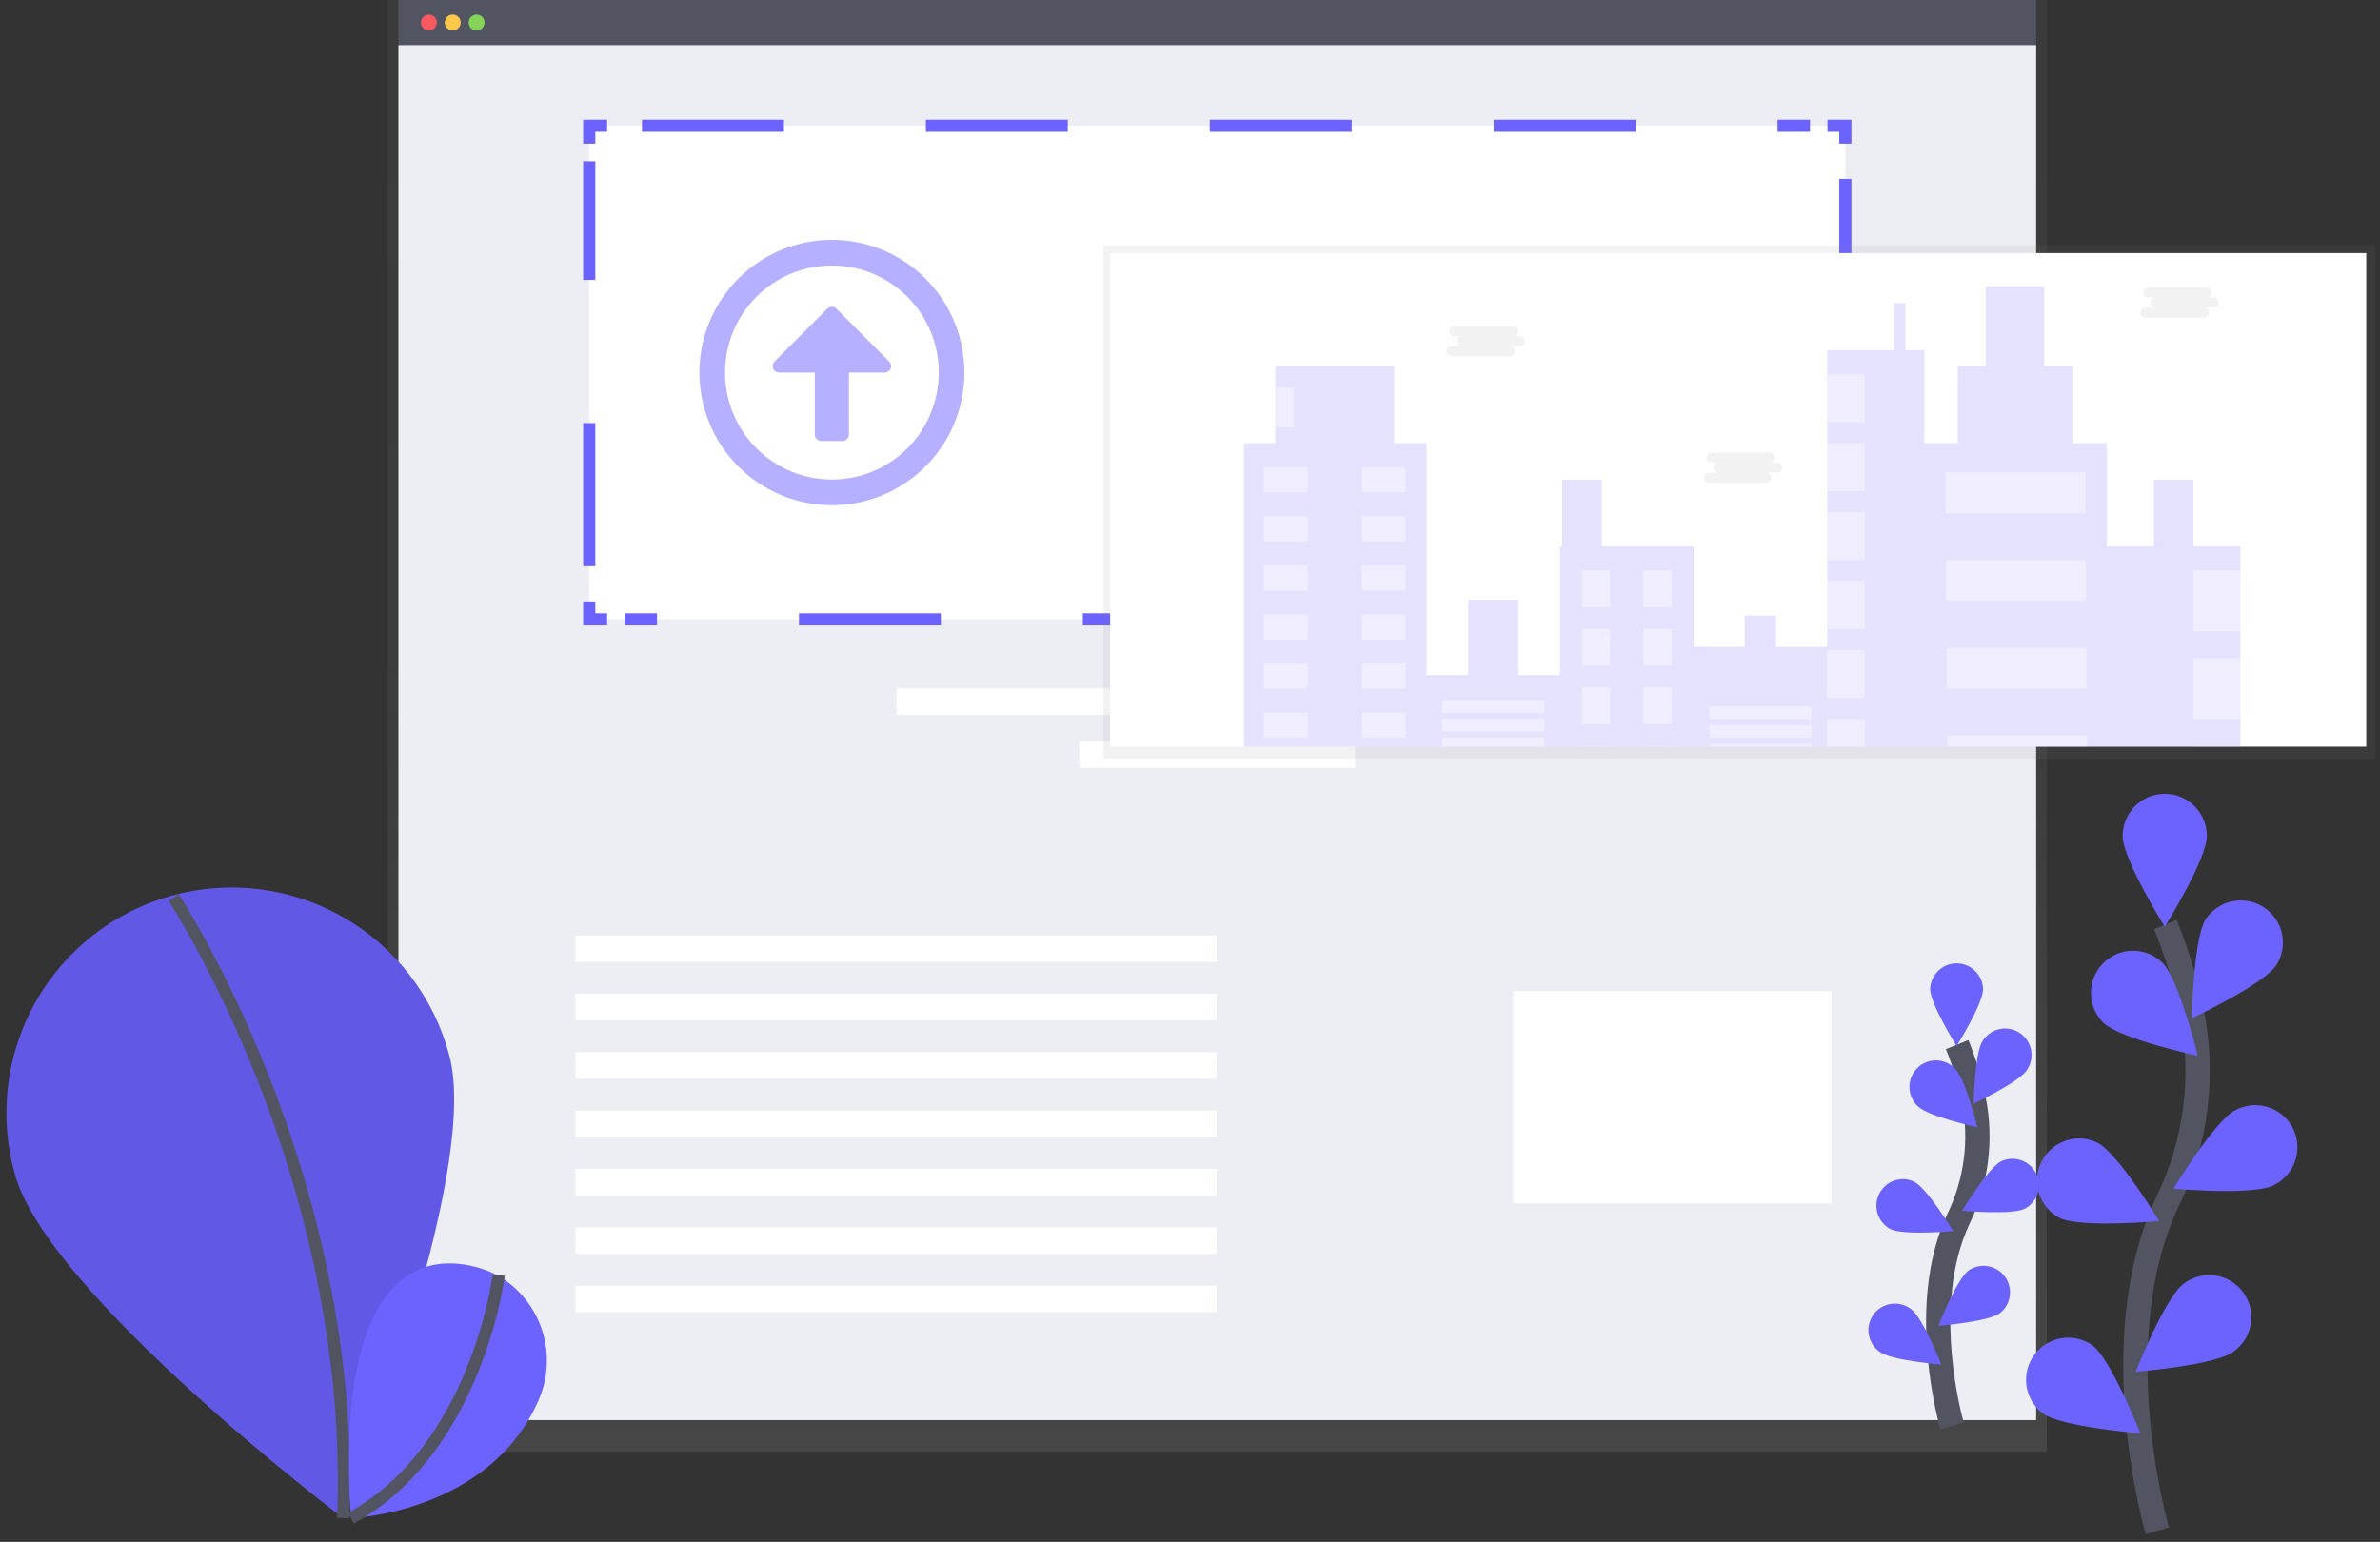 <svg width="196" height="127" viewBox="0 0 196 127" fill="none" xmlns="http://www.w3.org/2000/svg">
<rect x="0" y="0" width="196" height="127" fill="#333333" stroke="none"/>
<path d="M31.938 0V6.621V119.558H168.557V6.621V0H31.938Z" fill="url(#paint0_linear)"/>
<path d="M167.684 0H32.812V3.825H167.684V0Z" fill="#535461"/>
<path d="M167.684 3.717H32.812V116.968H167.684V3.717Z" fill="#EDEDF4"/>
<path d="M35.321 2.514C35.683 2.514 35.977 2.22 35.977 1.857C35.977 1.494 35.683 1.2 35.321 1.2C34.959 1.2 34.666 1.494 34.666 1.857C34.666 2.22 34.959 2.514 35.321 2.514Z" fill="#FA595F"/>
<path d="M37.283 2.514C37.646 2.514 37.939 2.22 37.939 1.857C37.939 1.494 37.646 1.2 37.283 1.2C36.921 1.2 36.628 1.494 36.628 1.857C36.628 2.22 36.921 2.514 37.283 2.514Z" fill="#FFC74C"/>
<path d="M39.248 2.514C39.611 2.514 39.904 2.22 39.904 1.857C39.904 1.494 39.611 1.2 39.248 1.2C38.886 1.2 38.593 1.494 38.593 1.857C38.593 2.22 38.886 2.514 39.248 2.514Z" fill="#85D459"/>
<path d="M151.971 10.357H48.525V51.013H151.971V10.357Z" fill="white"/>
<path d="M151.971 49.537V51.013H150.498" stroke="#6C63FF" stroke-miterlimit="10"/>
<path d="M147.626 51.013H51.432" stroke="#6C63FF" stroke-miterlimit="10" stroke-dasharray="11.69 11.69"/>
<path d="M49.998 51.013H48.525V49.537" stroke="#6C63FF" stroke-miterlimit="10"/>
<path d="M48.525 46.637V13.284" stroke="#6C63FF" stroke-miterlimit="10" stroke-dasharray="11.79 11.79"/>
<path d="M48.525 11.833V10.357H49.998" stroke="#6C63FF" stroke-miterlimit="10"/>
<path d="M52.869 10.357H149.061" stroke="#6C63FF" stroke-miterlimit="10" stroke-dasharray="11.69 11.69"/>
<path d="M150.498 10.357H151.971V11.833" stroke="#6C63FF" stroke-miterlimit="10"/>
<path d="M151.971 14.733V48.086" stroke="#6C63FF" stroke-miterlimit="10" stroke-dasharray="11.79 11.79"/>
<path d="M126.655 56.695H73.84V58.881H126.655V56.695Z" fill="white"/>
<path d="M100.193 77.046H47.378V79.232H100.193V77.046Z" fill="white"/>
<path d="M100.193 81.854H47.378V84.041H100.193V81.854Z" fill="white"/>
<path d="M100.193 86.663H47.378V88.85H100.193V86.663Z" fill="white"/>
<path d="M100.193 91.471H47.378V93.658H100.193V91.471Z" fill="white"/>
<path d="M100.193 96.28H47.378V98.466H100.193V96.28Z" fill="white"/>
<path d="M100.193 101.089H47.378V103.275H100.193V101.089Z" fill="white"/>
<path d="M100.193 105.897H47.378V108.084H100.193V105.897Z" fill="white"/>
<path d="M111.596 61.065H88.898V63.252H111.596V61.065Z" fill="white"/>
<path opacity="0.5" d="M68.511 41.612C70.669 41.612 72.779 40.971 74.573 39.77C76.368 38.569 77.766 36.863 78.592 34.866C79.418 32.869 79.634 30.672 79.213 28.552C78.792 26.432 77.753 24.485 76.227 22.956C74.701 21.428 72.756 20.387 70.64 19.966C68.523 19.544 66.329 19.761 64.335 20.588C62.341 21.415 60.637 22.815 59.438 24.613C58.239 26.41 57.599 28.523 57.599 30.684C57.599 32.119 57.881 33.54 58.429 34.866C58.977 36.192 59.781 37.397 60.794 38.412C61.808 39.427 63.011 40.232 64.335 40.781C65.659 41.33 67.078 41.612 68.511 41.612ZM68.511 21.871C70.251 21.871 71.953 22.388 73.4 23.356C74.847 24.325 75.975 25.701 76.641 27.311C77.307 28.922 77.481 30.694 77.141 32.403C76.802 34.113 75.964 35.683 74.733 36.916C73.502 38.148 71.934 38.987 70.228 39.327C68.521 39.667 66.751 39.493 65.143 38.826C63.535 38.159 62.161 37.029 61.194 35.58C60.227 34.131 59.711 32.427 59.711 30.684C59.711 29.526 59.938 28.38 60.38 27.311C60.822 26.242 61.471 25.27 62.288 24.451C63.105 23.633 64.075 22.984 65.143 22.541C66.211 22.098 67.355 21.871 68.511 21.871ZM69.39 36.324H67.629C67.489 36.323 67.355 36.267 67.257 36.168C67.158 36.069 67.102 35.935 67.101 35.795V30.684H64.154C64.05 30.684 63.947 30.653 63.861 30.595C63.774 30.537 63.706 30.454 63.666 30.357C63.626 30.261 63.616 30.154 63.636 30.052C63.657 29.949 63.707 29.855 63.781 29.781L68.138 25.418C68.236 25.322 68.368 25.268 68.506 25.268C68.644 25.268 68.776 25.322 68.874 25.418L73.231 29.781C73.305 29.855 73.355 29.949 73.376 30.052C73.396 30.154 73.385 30.261 73.346 30.357C73.306 30.454 73.238 30.537 73.151 30.595C73.064 30.653 72.962 30.684 72.858 30.684H69.911V35.795C69.91 35.933 69.856 36.066 69.759 36.165C69.662 36.264 69.531 36.321 69.392 36.324H69.39Z" fill="#6C63FF"/>
<path d="M36.989 86.887C39.691 96.782 28.165 124.969 28.165 124.969C28.165 124.969 3.915 106.583 1.213 96.683C0.554 94.325 0.367 91.86 0.662 89.43C0.958 86.999 1.73 84.651 2.936 82.52C4.141 80.39 5.755 78.519 7.684 77.015C9.614 75.512 11.822 74.406 14.18 73.76C16.538 73.114 19.001 72.942 21.426 73.252C23.851 73.563 26.191 74.352 28.311 75.572C30.431 76.791 32.289 78.419 33.778 80.361C35.268 82.303 36.359 84.521 36.989 86.887Z" fill="#6C63FF"/>
<path opacity="0.1" d="M36.989 86.887C39.691 96.782 28.165 124.969 28.165 124.969C28.165 124.969 3.915 106.583 1.213 96.683C0.554 94.325 0.367 91.86 0.662 89.43C0.958 86.999 1.73 84.651 2.936 82.52C4.141 80.39 5.755 78.519 7.684 77.015C9.614 75.512 11.822 74.406 14.18 73.76C16.538 73.114 19.001 72.942 21.426 73.252C23.851 73.563 26.191 74.352 28.311 75.572C30.431 76.791 32.289 78.419 33.778 80.361C35.268 82.303 36.359 84.521 36.989 86.887Z" fill="black"/>
<path d="M14.303 73.937C14.303 73.937 29.4 96.76 28.261 125.036" stroke="#535461" stroke-miterlimit="10"/>
<path d="M40.843 104.98C40.843 104.98 27.153 97.522 28.887 125.05C28.887 125.05 40.307 124.642 44.359 115.313C45.153 113.497 45.254 111.454 44.643 109.569C44.032 107.684 42.751 106.09 41.044 105.088L40.843 104.98Z" fill="#6C63FF"/>
<path d="M41.073 105.026C41.073 105.026 39.305 119.317 28.894 125.05" stroke="#535461" stroke-miterlimit="10"/>
<g opacity="0.1">
<path opacity="0.1" d="M184.524 68.772C184.554 68.735 184.57 68.71 184.57 68.71L184.524 68.772Z" fill="url(#paint1_linear)"/>
</g>
<path d="M90.878 20.205V62.486H102.04H107.944H110.965H113.716H117.694H118.574H127.098H130.229H132.58H134.115H134.159H134.238H135.365H137.713H138.626H138.725H138.747H138.803H138.923H140.846H140.972H141.001H144.727H144.845H144.992H149.374H150.68H153.811H160.688H168.518H170.008H170.283H170.541H172.118H172.346H175.35H179.307H181.22H185.137H195.634V20.205H90.878Z" fill="url(#paint2_linear)"/>
<path d="M194.869 20.847H91.423V61.502H194.869V20.847Z" fill="white"/>
<g opacity="0.6">
<path opacity="0.3" d="M184.503 45.015V61.502H102.445V36.498H105.021V30.127H114.818V36.498H117.483V55.599H120.919V49.403H125.045V55.599H128.48V45.015H128.652V39.508H131.919V45.015H139.478V53.277H143.688V50.694H146.269V53.277H150.478V28.836H155.977V24.964H156.923V28.836H158.468V36.498H161.218V30.127H163.537V23.587H168.35V30.127H170.669V36.498H173.505V45.015H177.371V39.508H180.637V45.015H184.503Z" fill="#6C63FF"/>
<path opacity="0.4" d="M107.686 38.475H104.078V40.541H107.686V38.475Z" fill="white"/>
<path opacity="0.4" d="M112.156 40.539H115.764V38.473H112.156V40.539Z" fill="white"/>
<path opacity="0.4" d="M107.686 42.519H104.078V44.585H107.686V42.519Z" fill="white"/>
<path opacity="0.4" d="M112.156 44.585H115.764V42.519H112.156V44.585Z" fill="white"/>
<path opacity="0.4" d="M107.686 46.565H104.078V48.631H107.686V46.565Z" fill="white"/>
<path opacity="0.4" d="M112.156 48.628H115.764V46.562H112.156V48.628Z" fill="white"/>
<path opacity="0.4" d="M107.686 50.608H104.078V52.675H107.686V50.608Z" fill="white"/>
<path opacity="0.4" d="M112.156 52.675H115.764V50.608H112.156V52.675Z" fill="white"/>
<path opacity="0.4" d="M107.686 54.654H104.078V56.721H107.686V54.654Z" fill="white"/>
<path opacity="0.4" d="M112.156 56.721H115.764V54.654H112.156V56.721Z" fill="white"/>
<path opacity="0.4" d="M107.686 58.698H104.078V60.764H107.686V58.698Z" fill="white"/>
<path opacity="0.4" d="M112.156 60.762H115.764V58.696H112.156V60.762Z" fill="white"/>
<path opacity="0.4" d="M127.191 57.665H118.77V58.698H127.191V57.665Z" fill="white"/>
<path opacity="0.4" d="M127.191 59.215H118.77V60.248H127.191V59.215Z" fill="white"/>
<path opacity="0.4" d="M127.191 60.762H118.772V61.5H127.191V60.762Z" fill="white"/>
<path opacity="0.4" d="M149.189 58.182H140.767V59.215H149.189V58.182Z" fill="white"/>
<path opacity="0.4" d="M149.189 59.731H140.767V60.764H149.189V59.731Z" fill="white"/>
<path opacity="0.4" d="M149.186 61.281H140.767V61.502H149.186V61.281Z" fill="white"/>
<path opacity="0.4" d="M132.606 46.995H130.285V50.008H132.606V46.995Z" fill="white"/>
<path opacity="0.4" d="M135.352 50.008H137.673V46.995H135.352V50.008Z" fill="white"/>
<path opacity="0.4" d="M132.606 51.814H130.285V54.827H132.606V51.814Z" fill="white"/>
<path opacity="0.4" d="M135.352 54.824H137.673V51.811H135.352V54.824Z" fill="white"/>
<path opacity="0.4" d="M132.606 56.632H130.285V59.645H132.606V56.632Z" fill="white"/>
<path opacity="0.4" d="M135.352 59.645H137.673V56.632H135.352V59.645Z" fill="white"/>
<path opacity="0.4" d="M132.604 61.451H130.283V61.5H132.604V61.451Z" fill="white"/>
<path opacity="0.4" d="M137.675 61.451H135.354V61.5H137.675V61.451Z" fill="white"/>
<path opacity="0.4" d="M153.573 30.816H150.478V34.773H153.573V30.816Z" fill="white"/>
<path opacity="0.4" d="M153.573 36.495H150.478V40.453H153.573V36.495Z" fill="white"/>
<path opacity="0.4" d="M153.573 42.174H150.478V46.132H153.573V42.174Z" fill="white"/>
<path opacity="0.4" d="M153.573 47.856H150.478V51.814H153.573V47.856Z" fill="white"/>
<path opacity="0.4" d="M153.573 53.535H150.478V57.493H153.573V53.535Z" fill="white"/>
<path opacity="0.4" d="M153.57 59.215H150.478V61.502H153.57V59.215Z" fill="white"/>
<path opacity="0.4" d="M171.744 38.906H160.23V42.26H171.744V38.906Z" fill="white"/>
<path opacity="0.4" d="M171.786 46.134H160.273V49.489H171.786V46.134Z" fill="white"/>
<path opacity="0.4" d="M171.83 53.363H160.316V56.718H171.83V53.363Z" fill="white"/>
<path opacity="0.4" d="M170.091 61.502H171.646H171.872V61.123V60.688V60.592H171.842H170.251H169.524H160.358V61.502H168.092H169.565H169.836H170.091Z" fill="white"/>
<path opacity="0.4" d="M106.571 31.935H105.024V35.206H106.571V31.935Z" fill="white"/>
<path opacity="0.4" d="M184.503 46.995H180.637V51.986H184.503V46.995Z" fill="white"/>
<path opacity="0.4" d="M184.503 54.224H180.637V59.215H184.503V54.224Z" fill="white"/>
<path opacity="0.4" d="M184.506 61.451H180.637V61.5H184.506V61.451Z" fill="white"/>
<path opacity="0.1" d="M125.187 27.69H124.595C124.652 27.694 124.709 27.687 124.763 27.668C124.817 27.649 124.867 27.619 124.909 27.58C124.951 27.541 124.984 27.494 125.007 27.442C125.03 27.389 125.042 27.332 125.042 27.275C125.042 27.218 125.03 27.161 125.007 27.109C124.984 27.056 124.951 27.009 124.909 26.97C124.867 26.931 124.817 26.901 124.763 26.883C124.709 26.864 124.652 26.856 124.595 26.861H119.806C119.749 26.856 119.692 26.864 119.638 26.883C119.584 26.901 119.534 26.931 119.492 26.97C119.45 27.009 119.417 27.056 119.394 27.109C119.371 27.161 119.359 27.218 119.359 27.275C119.359 27.332 119.371 27.389 119.394 27.442C119.417 27.494 119.45 27.541 119.492 27.58C119.534 27.619 119.584 27.649 119.638 27.668C119.692 27.687 119.749 27.694 119.806 27.69H120.398C120.341 27.685 120.284 27.693 120.23 27.712C120.176 27.73 120.126 27.76 120.084 27.799C120.042 27.838 120.009 27.885 119.986 27.938C119.963 27.99 119.951 28.047 119.951 28.104C119.951 28.161 119.963 28.218 119.986 28.27C120.009 28.323 120.042 28.37 120.084 28.409C120.126 28.448 120.176 28.478 120.23 28.497C120.284 28.515 120.341 28.523 120.398 28.518H119.57C119.513 28.514 119.456 28.522 119.402 28.54C119.348 28.559 119.298 28.589 119.256 28.628C119.214 28.667 119.181 28.714 119.158 28.767C119.135 28.819 119.123 28.876 119.123 28.933C119.123 28.99 119.135 29.047 119.158 29.099C119.181 29.152 119.214 29.199 119.256 29.238C119.298 29.277 119.348 29.307 119.402 29.326C119.456 29.344 119.513 29.352 119.57 29.347H124.359C124.464 29.339 124.561 29.292 124.632 29.215C124.703 29.139 124.742 29.038 124.742 28.933C124.742 28.828 124.703 28.727 124.632 28.651C124.561 28.574 124.464 28.527 124.359 28.518H125.187C125.291 28.511 125.389 28.463 125.46 28.387C125.531 28.31 125.57 28.209 125.57 28.104C125.57 27.999 125.531 27.898 125.46 27.822C125.389 27.745 125.291 27.698 125.187 27.69Z" fill="#252223"/>
<path opacity="0.1" d="M146.326 38.104H145.734C145.838 38.096 145.935 38.048 146.006 37.972C146.077 37.895 146.117 37.794 146.117 37.689C146.117 37.584 146.077 37.484 146.006 37.407C145.935 37.33 145.838 37.283 145.734 37.275H140.945C140.84 37.283 140.743 37.33 140.672 37.407C140.601 37.484 140.561 37.584 140.561 37.689C140.561 37.794 140.601 37.895 140.672 37.972C140.743 38.048 140.84 38.096 140.945 38.104H141.536C141.479 38.099 141.422 38.107 141.368 38.126C141.314 38.144 141.265 38.174 141.223 38.213C141.181 38.252 141.147 38.299 141.124 38.352C141.101 38.404 141.09 38.461 141.09 38.518C141.09 38.575 141.101 38.632 141.124 38.685C141.147 38.737 141.181 38.784 141.223 38.823C141.265 38.862 141.314 38.892 141.368 38.911C141.422 38.929 141.479 38.937 141.536 38.933H140.709C140.605 38.941 140.507 38.988 140.436 39.065C140.365 39.142 140.326 39.242 140.326 39.347C140.326 39.452 140.365 39.553 140.436 39.629C140.507 39.706 140.605 39.753 140.709 39.761H145.498C145.602 39.753 145.7 39.706 145.771 39.629C145.842 39.553 145.881 39.452 145.881 39.347C145.881 39.242 145.842 39.142 145.771 39.065C145.7 38.988 145.602 38.941 145.498 38.933H146.326C146.383 38.937 146.44 38.929 146.494 38.911C146.548 38.892 146.597 38.862 146.639 38.823C146.681 38.784 146.715 38.737 146.738 38.685C146.761 38.632 146.773 38.575 146.773 38.518C146.773 38.461 146.761 38.404 146.738 38.352C146.715 38.299 146.681 38.252 146.639 38.213C146.597 38.174 146.548 38.144 146.494 38.126C146.44 38.107 146.383 38.099 146.326 38.104Z" fill="#252223"/>
<path opacity="0.1" d="M182.329 24.507H181.737C181.842 24.499 181.939 24.452 182.01 24.375C182.081 24.298 182.121 24.197 182.121 24.092C182.121 23.988 182.081 23.887 182.01 23.81C181.939 23.733 181.842 23.686 181.737 23.678H176.948C176.891 23.674 176.834 23.681 176.78 23.7C176.726 23.719 176.676 23.748 176.634 23.787C176.592 23.826 176.559 23.873 176.536 23.926C176.513 23.978 176.501 24.035 176.501 24.092C176.501 24.15 176.513 24.206 176.536 24.259C176.559 24.311 176.592 24.358 176.634 24.397C176.676 24.436 176.726 24.466 176.78 24.485C176.834 24.504 176.891 24.511 176.948 24.507H177.54C177.483 24.502 177.426 24.51 177.372 24.529C177.318 24.547 177.268 24.577 177.226 24.616C177.184 24.655 177.151 24.702 177.128 24.755C177.105 24.807 177.093 24.864 177.093 24.921C177.093 24.979 177.105 25.035 177.128 25.088C177.151 25.14 177.184 25.187 177.226 25.226C177.268 25.265 177.318 25.295 177.372 25.314C177.426 25.333 177.483 25.34 177.54 25.336H176.717C176.66 25.331 176.603 25.339 176.549 25.358C176.495 25.376 176.446 25.406 176.404 25.445C176.362 25.484 176.328 25.531 176.305 25.584C176.282 25.636 176.271 25.693 176.271 25.75C176.271 25.807 176.282 25.864 176.305 25.916C176.328 25.969 176.362 26.016 176.404 26.055C176.446 26.094 176.495 26.124 176.549 26.143C176.603 26.162 176.66 26.169 176.717 26.165H181.507C181.611 26.157 181.708 26.109 181.779 26.032C181.85 25.956 181.89 25.855 181.89 25.75C181.89 25.645 181.85 25.544 181.779 25.468C181.708 25.391 181.611 25.344 181.507 25.336H182.334C182.438 25.328 182.536 25.28 182.607 25.204C182.678 25.127 182.717 25.026 182.717 24.921C182.717 24.817 182.678 24.716 182.607 24.639C182.536 24.562 182.438 24.515 182.334 24.507H182.329Z" fill="#252223"/>
<path opacity="0.6" d="M136.607 54.239L136.504 54.315C136.542 54.295 136.576 54.269 136.607 54.239Z" fill="url(#paint3_linear)"/>
<path opacity="0.6" d="M136.686 54.32L136.583 54.396C136.62 54.376 136.655 54.35 136.686 54.32Z" fill="url(#paint4_linear)"/>
<path opacity="0.6" d="M136.686 54.239L136.583 54.315C136.62 54.295 136.655 54.269 136.686 54.239Z" fill="url(#paint5_linear)"/>
<path opacity="0.6" d="M132.404 52.785C132.463 52.757 132.48 52.671 132.442 52.593C132.405 52.514 132.326 52.474 132.268 52.502C132.209 52.53 132.192 52.617 132.23 52.695C132.268 52.773 132.346 52.814 132.404 52.785Z" fill="#F2F2F2"/>
</g>
<path d="M166.477 75.651L166.434 75.708L166.477 75.651Z" fill="#D39999"/>
<path d="M150.827 81.635H124.636V99.121H150.827V81.635Z" fill="white"/>
<path d="M177.665 126.088C177.665 126.088 173.063 110.438 178.527 98.922C180.848 94.108 181.549 88.671 180.524 83.426C180.016 80.938 179.282 78.502 178.331 76.148" stroke="#535461" stroke-width="2" stroke-miterlimit="10"/>
<path d="M181.742 68.855C181.742 70.773 178.275 76.335 178.275 76.335C178.275 76.335 174.807 70.773 174.807 68.855C174.807 67.934 175.172 67.05 175.823 66.399C176.473 65.748 177.355 65.382 178.275 65.382C179.194 65.382 180.076 65.748 180.727 66.399C181.377 67.05 181.742 67.934 181.742 68.855Z" fill="#6C63FF"/>
<path d="M187.474 79.481C186.433 81.092 180.504 83.871 180.504 83.871C180.504 83.871 180.612 77.316 181.654 75.705C182.16 74.947 182.944 74.419 183.836 74.236C184.728 74.052 185.656 74.227 186.42 74.722C187.185 75.218 187.724 75.995 187.921 76.885C188.118 77.776 187.958 78.708 187.474 79.481Z" fill="#6C63FF"/>
<path d="M187.224 97.633C185.505 98.496 178.994 97.901 178.994 97.901C178.994 97.901 182.39 92.295 184.102 91.432C184.51 91.214 184.957 91.081 185.417 91.038C185.877 90.996 186.341 91.046 186.781 91.186C187.222 91.326 187.63 91.553 187.982 91.853C188.333 92.153 188.622 92.52 188.83 92.933C189.038 93.347 189.161 93.797 189.193 94.259C189.224 94.721 189.164 95.184 189.014 95.621C188.865 96.059 188.629 96.463 188.322 96.808C188.014 97.153 187.641 97.434 187.224 97.633Z" fill="#6C63FF"/>
<path d="M183.945 111.328C182.405 112.469 175.88 112.983 175.88 112.983C175.88 112.983 178.282 106.883 179.822 105.745C180.187 105.463 180.605 105.257 181.05 105.139C181.496 105.02 181.961 104.992 182.418 105.056C182.874 105.12 183.314 105.275 183.71 105.511C184.106 105.747 184.452 106.059 184.726 106.431C185 106.802 185.198 107.224 185.307 107.673C185.416 108.122 185.435 108.587 185.362 109.043C185.29 109.499 185.127 109.936 184.883 110.329C184.64 110.721 184.321 111.061 183.945 111.328Z" fill="#6C63FF"/>
<path d="M173.223 84.243C174.596 85.578 180.996 86.963 180.996 86.963C180.996 86.963 179.429 80.597 178.049 79.259C177.387 78.631 176.504 78.29 175.592 78.309C174.681 78.328 173.813 78.705 173.177 79.36C172.542 80.015 172.19 80.895 172.197 81.808C172.204 82.721 172.57 83.595 173.216 84.24L173.223 84.243Z" fill="#6C63FF"/>
<path d="M169.593 100.306C171.312 101.17 177.823 100.575 177.823 100.575C177.823 100.575 174.426 94.969 172.714 94.106C171.896 93.716 170.958 93.662 170.101 93.956C169.243 94.249 168.535 94.868 168.127 95.678C167.719 96.488 167.644 97.426 167.918 98.291C168.192 99.156 168.793 99.88 169.593 100.306Z" fill="#6C63FF"/>
<path d="M168.203 116.402C169.743 117.543 176.268 118.057 176.268 118.057C176.268 118.057 173.866 111.958 172.326 110.819C171.586 110.292 170.669 110.078 169.772 110.221C168.876 110.365 168.071 110.854 167.531 111.585C166.991 112.317 166.759 113.231 166.884 114.131C167.01 115.032 167.483 115.847 168.203 116.402Z" fill="#6C63FF"/>
<path d="M160.758 117.44C160.758 117.44 157.865 107.602 161.301 100.36C162.761 97.333 163.202 93.912 162.556 90.613C162.237 89.049 161.776 87.518 161.178 86.038" stroke="#535461" stroke-width="2" stroke-miterlimit="10"/>
<path d="M163.315 81.461C163.315 82.666 161.134 86.163 161.134 86.163C161.134 86.163 158.953 82.666 158.953 81.461C158.972 80.894 159.21 80.358 159.617 79.964C160.024 79.57 160.567 79.35 161.133 79.35C161.699 79.35 162.242 79.57 162.649 79.964C163.056 80.358 163.294 80.894 163.313 81.461H163.315Z" fill="#6C63FF"/>
<path d="M166.92 88.139C166.267 89.15 162.539 90.898 162.539 90.898C162.539 90.898 162.608 86.776 163.261 85.765C163.412 85.515 163.612 85.298 163.849 85.127C164.085 84.955 164.354 84.833 164.638 84.768C164.923 84.703 165.218 84.695 165.505 84.746C165.793 84.796 166.067 84.904 166.312 85.063C166.557 85.222 166.768 85.429 166.931 85.671C167.095 85.913 167.209 86.185 167.266 86.472C167.322 86.759 167.321 87.054 167.262 87.34C167.203 87.627 167.086 87.898 166.92 88.139Z" fill="#6C63FF"/>
<path d="M166.761 99.551C165.685 100.095 161.586 99.719 161.586 99.719C161.586 99.719 163.723 96.194 164.796 95.653C165.31 95.409 165.899 95.376 166.438 95.56C166.976 95.745 167.421 96.133 167.677 96.642C167.933 97.151 167.981 97.74 167.81 98.283C167.639 98.827 167.262 99.282 166.761 99.551Z" fill="#6C63FF"/>
<path d="M164.7 108.16C163.733 108.878 159.629 109.2 159.629 109.2C159.629 109.2 161.139 105.366 162.107 104.65C162.572 104.326 163.146 104.196 163.706 104.288C164.266 104.38 164.768 104.687 165.105 105.144C165.443 105.601 165.589 106.171 165.513 106.734C165.438 107.297 165.146 107.809 164.7 108.16Z" fill="#6C63FF"/>
<path d="M157.961 91.132C158.826 91.973 162.849 92.854 162.849 92.854C162.849 92.854 161.866 88.852 160.999 88.011C160.797 87.8 160.553 87.632 160.284 87.517C160.015 87.402 159.726 87.342 159.433 87.341C159.141 87.341 158.851 87.399 158.582 87.513C158.312 87.626 158.068 87.793 157.864 88.004C157.661 88.214 157.501 88.463 157.395 88.736C157.289 89.009 157.24 89.3 157.249 89.593C157.258 89.886 157.325 90.174 157.448 90.44C157.57 90.706 157.745 90.945 157.961 91.142V91.132Z" fill="#6C63FF"/>
<path d="M155.677 101.231C156.753 101.775 160.852 101.398 160.852 101.398C160.852 101.398 158.715 97.874 157.642 97.333C157.128 97.089 156.539 97.055 156 97.24C155.462 97.425 155.017 97.814 154.761 98.322C154.505 98.831 154.457 99.42 154.628 99.963C154.799 100.507 155.176 100.962 155.677 101.231Z" fill="#6C63FF"/>
<path d="M154.805 111.35C155.773 112.068 159.877 112.391 159.877 112.391C159.877 112.391 158.366 108.556 157.399 107.84C157.169 107.66 156.906 107.527 156.625 107.45C156.343 107.373 156.049 107.353 155.76 107.392C155.471 107.431 155.192 107.528 154.941 107.677C154.69 107.825 154.471 108.023 154.297 108.258C154.124 108.493 153.999 108.76 153.931 109.044C153.862 109.328 153.851 109.623 153.899 109.911C153.946 110.2 154.051 110.476 154.206 110.723C154.362 110.97 154.566 111.183 154.805 111.35Z" fill="#6C63FF"/>
<defs>
<linearGradient id="paint0_linear" x1="100.247" y1="119.558" x2="100.247" y2="0" gradientUnits="userSpaceOnUse">
<stop stop-color="#808080" stop-opacity="0.25"/>
<stop offset="0.54" stop-color="#808080" stop-opacity="0.12"/>
<stop offset="1" stop-color="#808080" stop-opacity="0.1"/>
</linearGradient>
<linearGradient id="paint1_linear" x1="224.346" y1="94.962" x2="224.346" y2="94.947" gradientUnits="userSpaceOnUse">
<stop stop-color="#808080" stop-opacity="0.25"/>
<stop offset="0.54" stop-color="#808080" stop-opacity="0.12"/>
<stop offset="1" stop-color="#808080" stop-opacity="0.1"/>
</linearGradient>
<linearGradient id="paint2_linear" x1="71193.8" y1="10277.6" x2="71193.8" y2="3009.48" gradientUnits="userSpaceOnUse">
<stop stop-color="#808080" stop-opacity="0.25"/>
<stop offset="0.54" stop-color="#808080" stop-opacity="0.12"/>
<stop offset="1" stop-color="#808080" stop-opacity="0.1"/>
</linearGradient>
<linearGradient id="paint3_linear" x1="217.403" y1="80.923" x2="217.447" y2="80.923" gradientUnits="userSpaceOnUse">
<stop stop-color="#808080" stop-opacity="0.25"/>
<stop offset="0.54" stop-color="#808080" stop-opacity="0.12"/>
<stop offset="1" stop-color="#808080" stop-opacity="0.1"/>
</linearGradient>
<linearGradient id="paint4_linear" x1="217.516" y1="81.027" x2="217.559" y2="81.027" gradientUnits="userSpaceOnUse">
<stop stop-color="#808080" stop-opacity="0.25"/>
<stop offset="0.54" stop-color="#808080" stop-opacity="0.12"/>
<stop offset="1" stop-color="#808080" stop-opacity="0.1"/>
</linearGradient>
<linearGradient id="paint5_linear" x1="217.516" y1="80.923" x2="217.559" y2="80.923" gradientUnits="userSpaceOnUse">
<stop stop-color="#808080" stop-opacity="0.25"/>
<stop offset="0.54" stop-color="#808080" stop-opacity="0.12"/>
<stop offset="1" stop-color="#808080" stop-opacity="0.1"/>
</linearGradient>
</defs>
</svg>